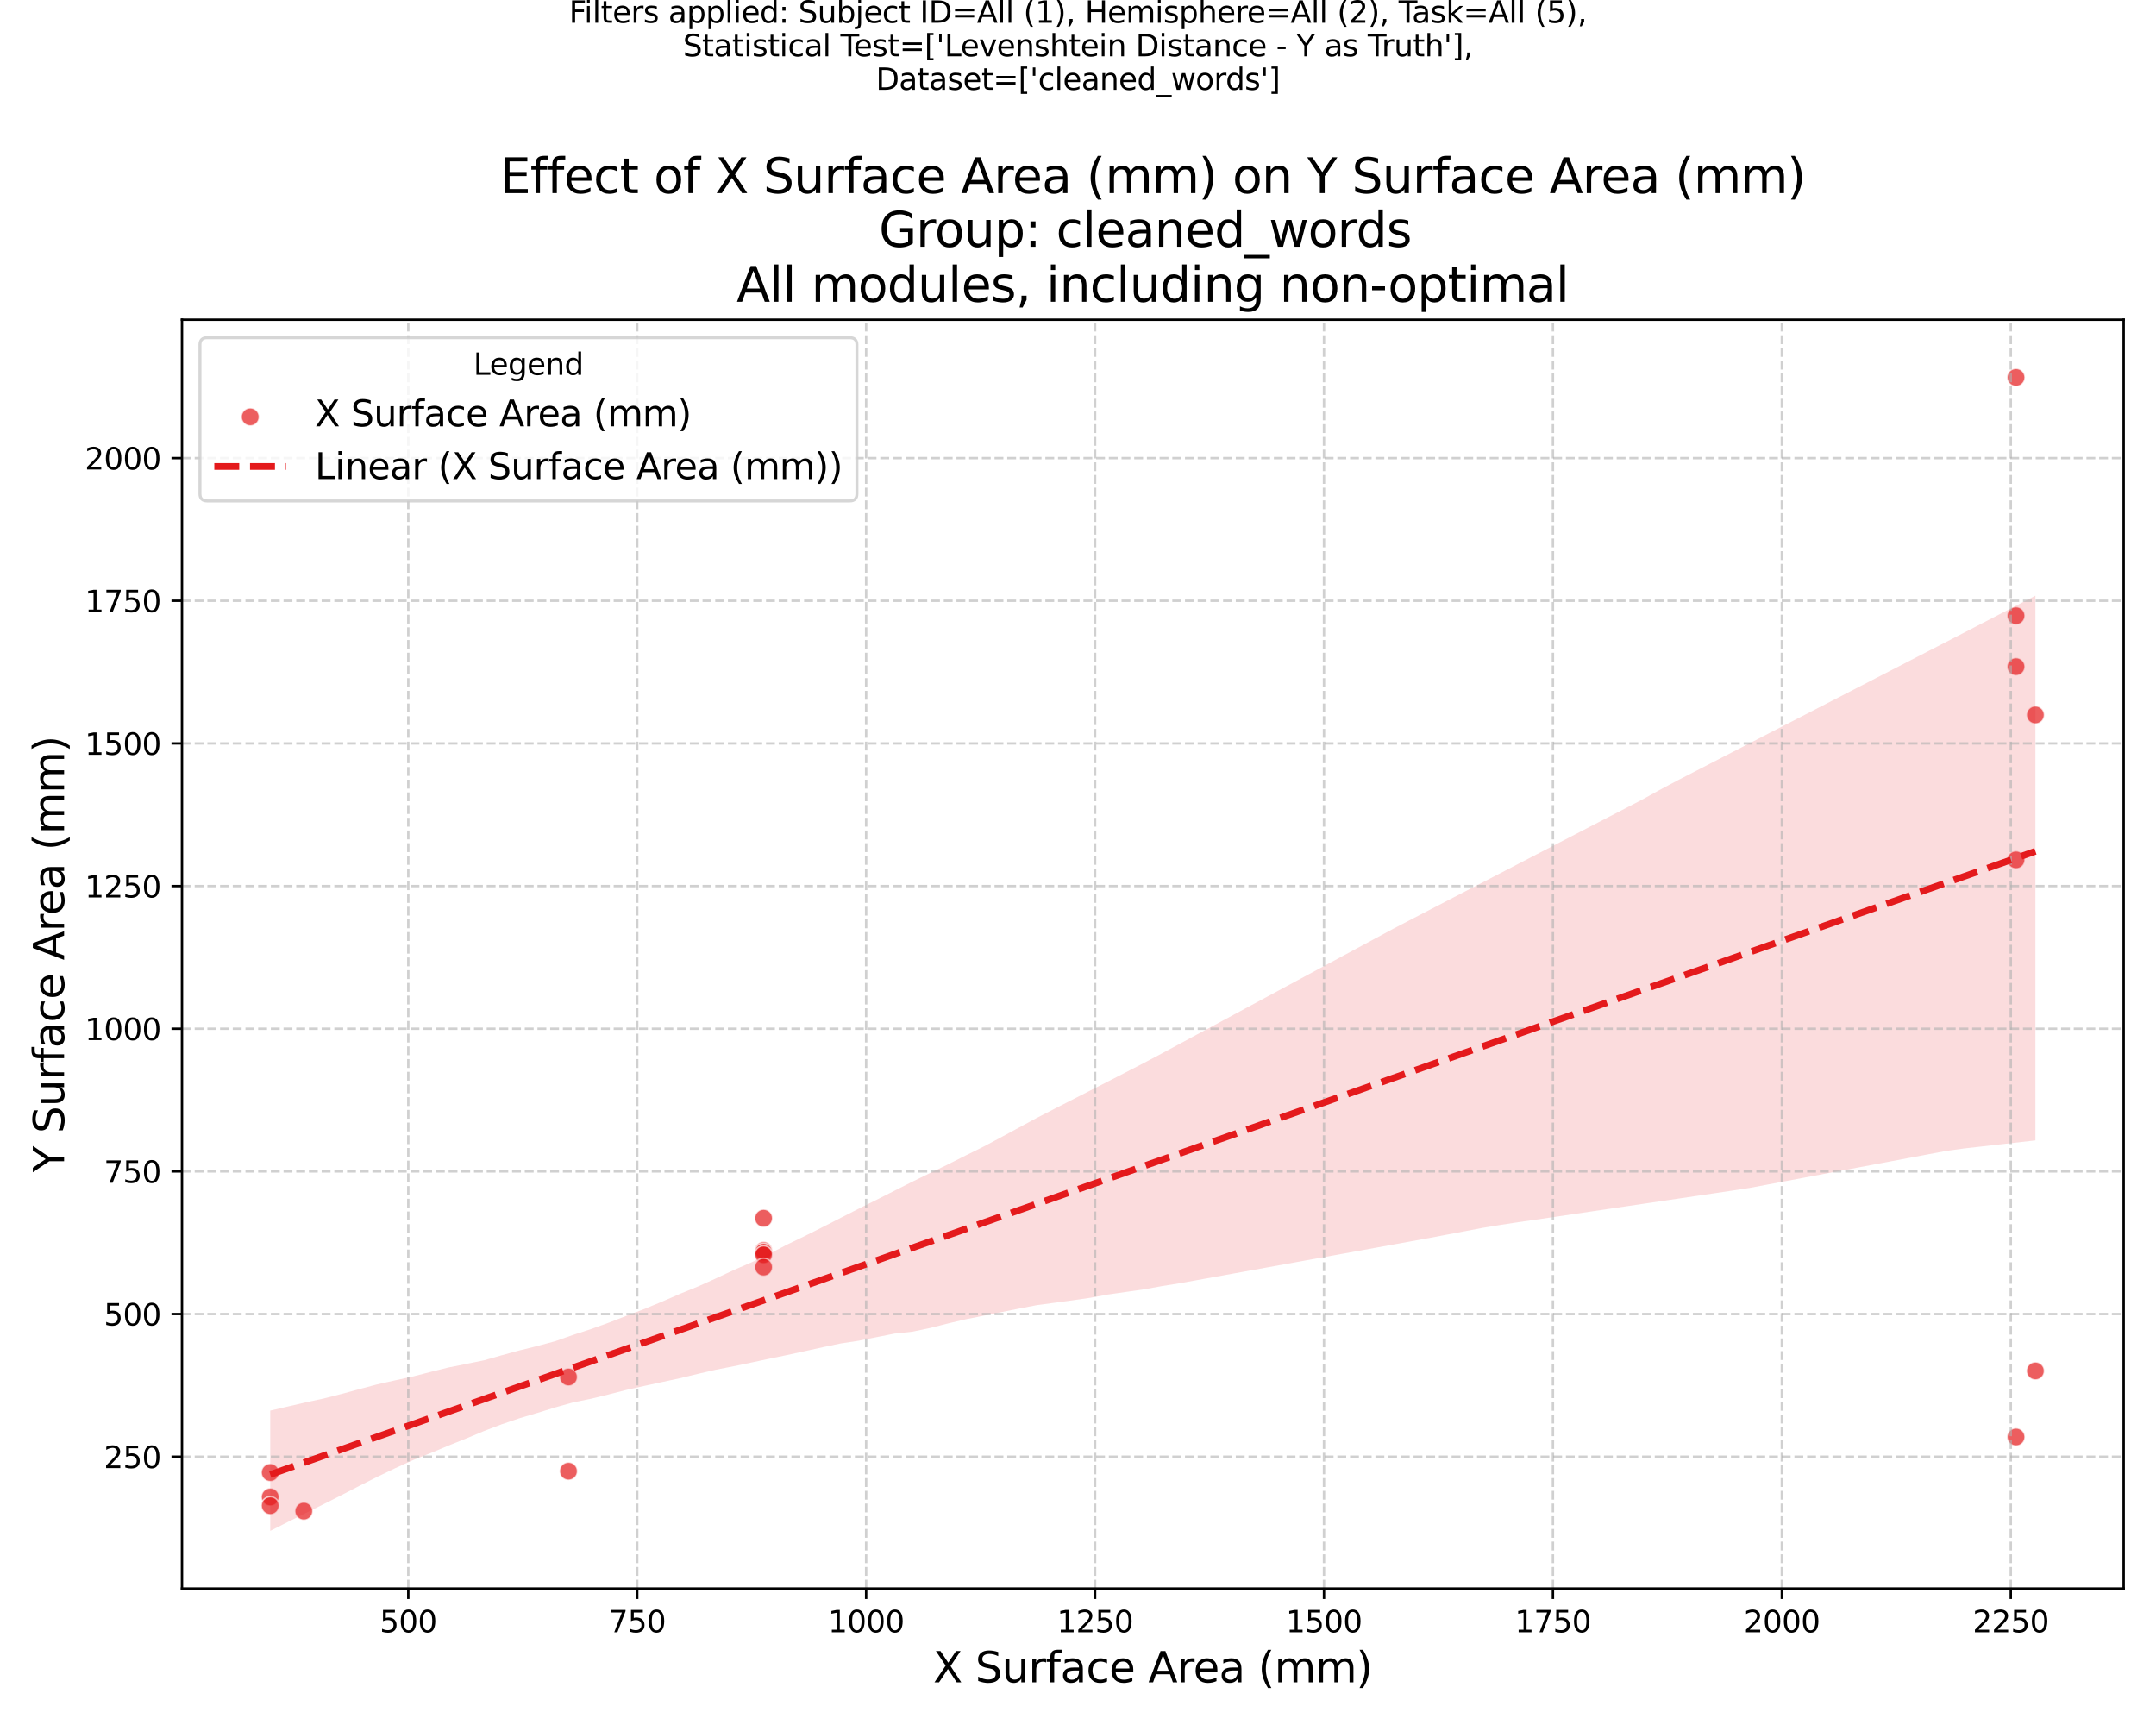 <?xml version="1.0" encoding="utf-8" standalone="no"?>
<!DOCTYPE svg PUBLIC "-//W3C//DTD SVG 1.1//EN"
  "http://www.w3.org/Graphics/SVG/1.1/DTD/svg11.dtd">
<svg xmlns:xlink="http://www.w3.org/1999/xlink" width="720pt" height="576pt" viewBox="0 0 720 576" xmlns="http://www.w3.org/2000/svg" version="1.1">
 <defs>
  <style type="text/css">*{stroke-linejoin: round; stroke-linecap: butt}</style>
 </defs>
 <g id="figure_1">
  <g id="patch_1">
   <path d="M 0 576 
L 720 576 
L 720 0 
L 0 0 
z
" style="fill: #ffffff"/>
  </g>
  <g id="axes_1">
   <g id="patch_2">
    <path d="M 60.77 530.44 
L 709.2 530.44 
L 709.2 106.757 
L 60.77 106.757 
z
" style="fill: #ffffff"/>
   </g>
   <g id="PathCollection_1">
    <defs>
     <path id="m9845972b51" d="M 0 3 
C 0.796 3 1.559 2.684 2.121 2.121 
C 2.684 1.559 3 0.796 3 0 
C 3 -0.796 2.684 -1.559 2.121 -2.121 
C 1.559 -2.684 0.796 -3 0 -3 
C -0.796 -3 -1.559 -2.684 -2.121 -2.121 
C -2.684 -1.559 -3 -0.796 -3 0 
C -3 0.796 -2.684 1.559 -2.121 2.121 
C -1.559 2.684 -0.796 3 0 3 
z
" style="stroke: #ffffff; stroke-opacity: 0.7; stroke-width: 0.48"/>
    </defs>
    <g clip-path="url(#p3e222fd8f3)">
     <use xlink:href="#m9845972b51" x="673.245" y="126.016" style="fill: #e41a1c; fill-opacity: 0.7; stroke: #ffffff; stroke-opacity: 0.7; stroke-width: 0.48"/>
     <use xlink:href="#m9845972b51" x="673.245" y="205.597" style="fill: #e41a1c; fill-opacity: 0.7; stroke: #ffffff; stroke-opacity: 0.7; stroke-width: 0.48"/>
     <use xlink:href="#m9845972b51" x="673.245" y="222.602" style="fill: #e41a1c; fill-opacity: 0.7; stroke: #ffffff; stroke-opacity: 0.7; stroke-width: 0.48"/>
     <use xlink:href="#m9845972b51" x="679.726" y="238.726" style="fill: #e41a1c; fill-opacity: 0.7; stroke: #ffffff; stroke-opacity: 0.7; stroke-width: 0.48"/>
     <use xlink:href="#m9845972b51" x="673.245" y="287.115" style="fill: #e41a1c; fill-opacity: 0.7; stroke: #ffffff; stroke-opacity: 0.7; stroke-width: 0.48"/>
     <use xlink:href="#m9845972b51" x="255.006" y="406.782" style="fill: #e41a1c; fill-opacity: 0.7; stroke: #ffffff; stroke-opacity: 0.7; stroke-width: 0.48"/>
     <use xlink:href="#m9845972b51" x="255.006" y="417.554" style="fill: #e41a1c; fill-opacity: 0.7; stroke: #ffffff; stroke-opacity: 0.7; stroke-width: 0.48"/>
     <use xlink:href="#m9845972b51" x="255.006" y="418.128" style="fill: #e41a1c; fill-opacity: 0.7; stroke: #ffffff; stroke-opacity: 0.7; stroke-width: 0.48"/>
     <use xlink:href="#m9845972b51" x="255.006" y="418.973" style="fill: #e41a1c; fill-opacity: 0.7; stroke: #ffffff; stroke-opacity: 0.7; stroke-width: 0.48"/>
     <use xlink:href="#m9845972b51" x="255.006" y="423.111" style="fill: #e41a1c; fill-opacity: 0.7; stroke: #ffffff; stroke-opacity: 0.7; stroke-width: 0.48"/>
     <use xlink:href="#m9845972b51" x="679.726" y="457.769" style="fill: #e41a1c; fill-opacity: 0.7; stroke: #ffffff; stroke-opacity: 0.7; stroke-width: 0.48"/>
     <use xlink:href="#m9845972b51" x="189.849" y="459.794" style="fill: #e41a1c; fill-opacity: 0.7; stroke: #ffffff; stroke-opacity: 0.7; stroke-width: 0.48"/>
     <use xlink:href="#m9845972b51" x="673.245" y="479.823" style="fill: #e41a1c; fill-opacity: 0.7; stroke: #ffffff; stroke-opacity: 0.7; stroke-width: 0.48"/>
     <use xlink:href="#m9845972b51" x="189.849" y="491.245" style="fill: #e41a1c; fill-opacity: 0.7; stroke: #ffffff; stroke-opacity: 0.7; stroke-width: 0.48"/>
     <use xlink:href="#m9845972b51" x="90.244" y="491.704" style="fill: #e41a1c; fill-opacity: 0.7; stroke: #ffffff; stroke-opacity: 0.7; stroke-width: 0.48"/>
     <use xlink:href="#m9845972b51" x="90.244" y="499.866" style="fill: #e41a1c; fill-opacity: 0.7; stroke: #ffffff; stroke-opacity: 0.7; stroke-width: 0.48"/>
     <use xlink:href="#m9845972b51" x="90.244" y="502.758" style="fill: #e41a1c; fill-opacity: 0.7; stroke: #ffffff; stroke-opacity: 0.7; stroke-width: 0.48"/>
     <use xlink:href="#m9845972b51" x="101.458" y="504.585" style="fill: #e41a1c; fill-opacity: 0.7; stroke: #ffffff; stroke-opacity: 0.7; stroke-width: 0.48"/>
    </g>
   </g>
   <g id="PolyCollection_1">
    <path d="M 90.244 471.017 
L 90.244 511.182 
L 96.198 508.163 
L 102.153 505.194 
L 108.107 502.239 
L 114.062 499.231 
L 120.016 496.14 
L 125.97 493.138 
L 131.925 490.28 
L 137.879 487.565 
L 143.833 485.189 
L 149.788 482.695 
L 155.742 480.311 
L 161.696 477.809 
L 167.651 475.543 
L 173.605 473.531 
L 179.56 471.762 
L 185.514 469.918 
L 191.468 468.247 
L 197.423 467.047 
L 203.377 465.593 
L 209.331 464.063 
L 215.286 462.741 
L 221.24 461.454 
L 227.194 460.176 
L 233.149 458.725 
L 239.103 457.359 
L 245.057 456.192 
L 251.012 454.948 
L 256.966 453.677 
L 262.921 452.442 
L 268.875 451.15 
L 274.829 449.835 
L 280.784 448.59 
L 286.738 447.686 
L 292.692 446.496 
L 298.647 445.313 
L 304.601 444.676 
L 310.555 443.442 
L 316.51 441.934 
L 322.464 440.527 
L 328.419 439.333 
L 334.373 438.14 
L 340.327 436.946 
L 346.282 435.794 
L 352.236 434.995 
L 358.19 434.197 
L 364.145 433.33 
L 370.099 432.239 
L 376.053 431.384 
L 382.008 430.525 
L 387.962 429.453 
L 393.917 428.498 
L 399.871 427.427 
L 405.825 426.35 
L 411.78 425.27 
L 417.734 424.19 
L 423.688 423.11 
L 429.643 422.029 
L 435.597 420.949 
L 441.551 419.869 
L 447.506 418.789 
L 453.46 417.709 
L 459.415 416.629 
L 465.369 415.549 
L 471.323 414.468 
L 477.278 413.383 
L 483.232 412.252 
L 489.186 411.122 
L 495.141 409.991 
L 501.095 409.006 
L 507.049 408.089 
L 513.004 407.242 
L 518.958 406.362 
L 524.913 405.482 
L 530.867 404.602 
L 536.821 403.722 
L 542.776 402.842 
L 548.73 401.962 
L 554.684 401.082 
L 560.639 400.203 
L 566.593 399.323 
L 572.547 398.441 
L 578.502 397.554 
L 584.456 396.632 
L 590.41 395.511 
L 596.365 394.39 
L 602.319 393.269 
L 608.274 392.148 
L 614.228 391.027 
L 620.182 389.906 
L 626.137 388.785 
L 632.091 387.664 
L 638.045 386.543 
L 644 385.422 
L 649.954 384.301 
L 655.908 383.483 
L 661.863 382.811 
L 667.817 382.138 
L 673.772 381.466 
L 679.726 380.794 
L 679.726 198.901 
L 679.726 198.901 
L 673.772 201.988 
L 667.817 205.076 
L 661.863 208.164 
L 655.908 211.252 
L 649.954 214.334 
L 644 217.404 
L 638.045 220.473 
L 632.091 223.542 
L 626.137 226.612 
L 620.182 229.681 
L 614.228 232.75 
L 608.274 235.82 
L 602.319 238.889 
L 596.365 241.958 
L 590.41 245.028 
L 584.456 248.097 
L 578.502 251.167 
L 572.547 254.236 
L 566.593 257.305 
L 560.639 260.375 
L 554.684 263.528 
L 548.73 266.837 
L 542.776 269.924 
L 536.821 273.011 
L 530.867 276.099 
L 524.913 279.187 
L 518.958 282.275 
L 513.004 285.363 
L 507.049 288.451 
L 501.095 291.538 
L 495.141 294.626 
L 489.186 297.714 
L 483.232 300.802 
L 477.278 303.89 
L 471.323 306.98 
L 465.369 310.08 
L 459.415 313.287 
L 453.46 316.495 
L 447.506 319.702 
L 441.551 322.91 
L 435.597 326.117 
L 429.643 329.325 
L 423.688 332.533 
L 417.734 335.74 
L 411.78 338.948 
L 405.825 342.156 
L 399.871 345.363 
L 393.917 348.571 
L 387.962 351.778 
L 382.008 354.938 
L 376.053 358.019 
L 370.099 361.081 
L 364.145 364.114 
L 358.19 367.156 
L 352.236 370.198 
L 346.282 373.261 
L 340.327 376.49 
L 334.373 379.718 
L 328.419 382.891 
L 322.464 385.838 
L 316.51 388.834 
L 310.555 391.721 
L 304.601 394.616 
L 298.647 397.63 
L 292.692 400.643 
L 286.738 403.607 
L 280.784 406.641 
L 274.829 409.686 
L 268.875 412.672 
L 262.921 415.541 
L 256.966 418.643 
L 251.012 421.492 
L 245.057 424.068 
L 239.103 426.863 
L 233.149 429.549 
L 227.194 431.977 
L 221.24 434.568 
L 215.286 437.035 
L 209.331 439.309 
L 203.377 441.628 
L 197.423 443.769 
L 191.468 445.71 
L 185.514 447.805 
L 179.56 449.417 
L 173.605 450.886 
L 167.651 452.506 
L 161.696 454.206 
L 155.742 455.418 
L 149.788 456.611 
L 143.833 458.09 
L 137.879 459.625 
L 131.925 460.919 
L 125.97 462.254 
L 120.016 463.834 
L 114.062 465.456 
L 108.107 466.971 
L 102.153 468.25 
L 96.198 469.632 
L 90.244 471.017 
z
" clip-path="url(#p3e222fd8f3)" style="fill: #e41a1c; fill-opacity: 0.15"/>
   </g>
   <g id="matplotlib.axis_1">
    <g id="xtick_1">
     <g id="line2d_1">
      <path d="M 136.346 530.44 
L 136.346 106.757 
" clip-path="url(#p3e222fd8f3)" style="fill: none; stroke-dasharray: 2.96,1.28; stroke-dashoffset: 0; stroke: #b0b0b0; stroke-opacity: 0.6; stroke-width: 0.8"/>
     </g>
     <g id="line2d_2">
      <defs>
       <path id="m39cc0827ef" d="M 0 0 
L 0 3.5 
" style="stroke: #000000; stroke-width: 0.8"/>
      </defs>
      <g>
       <use xlink:href="#m39cc0827ef" x="136.346" y="530.44" style="stroke: #000000; stroke-width: 0.8"/>
      </g>
     </g>
     <g id="text_1">
      <!-- 500 -->
      <g transform="translate(126.802 545.038) scale(0.1 -0.1)">
       <defs>
        <path id="DejaVuSans-35" d="M 691 4666 
L 3169 4666 
L 3169 4134 
L 1269 4134 
L 1269 2991 
Q 1406 3038 1543 3061 
Q 1681 3084 1819 3084 
Q 2600 3084 3056 2656 
Q 3513 2228 3513 1497 
Q 3513 744 3044 326 
Q 2575 -91 1722 -91 
Q 1428 -91 1123 -41 
Q 819 9 494 109 
L 494 744 
Q 775 591 1075 516 
Q 1375 441 1709 441 
Q 2250 441 2565 725 
Q 2881 1009 2881 1497 
Q 2881 1984 2565 2268 
Q 2250 2553 1709 2553 
Q 1456 2553 1204 2497 
Q 953 2441 691 2322 
L 691 4666 
z
" transform="scale(0.016)"/>
        <path id="DejaVuSans-30" d="M 2034 4250 
Q 1547 4250 1301 3770 
Q 1056 3291 1056 2328 
Q 1056 1369 1301 889 
Q 1547 409 2034 409 
Q 2525 409 2770 889 
Q 3016 1369 3016 2328 
Q 3016 3291 2770 3770 
Q 2525 4250 2034 4250 
z
M 2034 4750 
Q 2819 4750 3233 4129 
Q 3647 3509 3647 2328 
Q 3647 1150 3233 529 
Q 2819 -91 2034 -91 
Q 1250 -91 836 529 
Q 422 1150 422 2328 
Q 422 3509 836 4129 
Q 1250 4750 2034 4750 
z
" transform="scale(0.016)"/>
       </defs>
       <use xlink:href="#DejaVuSans-35"/>
       <use xlink:href="#DejaVuSans-30" x="63.623"/>
       <use xlink:href="#DejaVuSans-30" x="127.246"/>
      </g>
     </g>
    </g>
    <g id="xtick_2">
     <g id="line2d_3">
      <path d="M 212.797 530.44 
L 212.797 106.757 
" clip-path="url(#p3e222fd8f3)" style="fill: none; stroke-dasharray: 2.96,1.28; stroke-dashoffset: 0; stroke: #b0b0b0; stroke-opacity: 0.6; stroke-width: 0.8"/>
     </g>
     <g id="line2d_4">
      <g>
       <use xlink:href="#m39cc0827ef" x="212.797" y="530.44" style="stroke: #000000; stroke-width: 0.8"/>
      </g>
     </g>
     <g id="text_2">
      <!-- 750 -->
      <g transform="translate(203.253 545.038) scale(0.1 -0.1)">
       <defs>
        <path id="DejaVuSans-37" d="M 525 4666 
L 3525 4666 
L 3525 4397 
L 1831 0 
L 1172 0 
L 2766 4134 
L 525 4134 
L 525 4666 
z
" transform="scale(0.016)"/>
       </defs>
       <use xlink:href="#DejaVuSans-37"/>
       <use xlink:href="#DejaVuSans-35" x="63.623"/>
       <use xlink:href="#DejaVuSans-30" x="127.246"/>
      </g>
     </g>
    </g>
    <g id="xtick_3">
     <g id="line2d_5">
      <path d="M 289.248 530.44 
L 289.248 106.757 
" clip-path="url(#p3e222fd8f3)" style="fill: none; stroke-dasharray: 2.96,1.28; stroke-dashoffset: 0; stroke: #b0b0b0; stroke-opacity: 0.6; stroke-width: 0.8"/>
     </g>
     <g id="line2d_6">
      <g>
       <use xlink:href="#m39cc0827ef" x="289.248" y="530.44" style="stroke: #000000; stroke-width: 0.8"/>
      </g>
     </g>
     <g id="text_3">
      <!-- 1000 -->
      <g transform="translate(276.523 545.038) scale(0.1 -0.1)">
       <defs>
        <path id="DejaVuSans-31" d="M 794 531 
L 1825 531 
L 1825 4091 
L 703 3866 
L 703 4441 
L 1819 4666 
L 2450 4666 
L 2450 531 
L 3481 531 
L 3481 0 
L 794 0 
L 794 531 
z
" transform="scale(0.016)"/>
       </defs>
       <use xlink:href="#DejaVuSans-31"/>
       <use xlink:href="#DejaVuSans-30" x="63.623"/>
       <use xlink:href="#DejaVuSans-30" x="127.246"/>
       <use xlink:href="#DejaVuSans-30" x="190.869"/>
      </g>
     </g>
    </g>
    <g id="xtick_4">
     <g id="line2d_7">
      <path d="M 365.7 530.44 
L 365.7 106.757 
" clip-path="url(#p3e222fd8f3)" style="fill: none; stroke-dasharray: 2.96,1.28; stroke-dashoffset: 0; stroke: #b0b0b0; stroke-opacity: 0.6; stroke-width: 0.8"/>
     </g>
     <g id="line2d_8">
      <g>
       <use xlink:href="#m39cc0827ef" x="365.7" y="530.44" style="stroke: #000000; stroke-width: 0.8"/>
      </g>
     </g>
     <g id="text_4">
      <!-- 1250 -->
      <g transform="translate(352.975 545.038) scale(0.1 -0.1)">
       <defs>
        <path id="DejaVuSans-32" d="M 1228 531 
L 3431 531 
L 3431 0 
L 469 0 
L 469 531 
Q 828 903 1448 1529 
Q 2069 2156 2228 2338 
Q 2531 2678 2651 2914 
Q 2772 3150 2772 3378 
Q 2772 3750 2511 3984 
Q 2250 4219 1831 4219 
Q 1534 4219 1204 4116 
Q 875 4013 500 3803 
L 500 4441 
Q 881 4594 1212 4672 
Q 1544 4750 1819 4750 
Q 2544 4750 2975 4387 
Q 3406 4025 3406 3419 
Q 3406 3131 3298 2873 
Q 3191 2616 2906 2266 
Q 2828 2175 2409 1742 
Q 1991 1309 1228 531 
z
" transform="scale(0.016)"/>
       </defs>
       <use xlink:href="#DejaVuSans-31"/>
       <use xlink:href="#DejaVuSans-32" x="63.623"/>
       <use xlink:href="#DejaVuSans-35" x="127.246"/>
       <use xlink:href="#DejaVuSans-30" x="190.869"/>
      </g>
     </g>
    </g>
    <g id="xtick_5">
     <g id="line2d_9">
      <path d="M 442.151 530.44 
L 442.151 106.757 
" clip-path="url(#p3e222fd8f3)" style="fill: none; stroke-dasharray: 2.96,1.28; stroke-dashoffset: 0; stroke: #b0b0b0; stroke-opacity: 0.6; stroke-width: 0.8"/>
     </g>
     <g id="line2d_10">
      <g>
       <use xlink:href="#m39cc0827ef" x="442.151" y="530.44" style="stroke: #000000; stroke-width: 0.8"/>
      </g>
     </g>
     <g id="text_5">
      <!-- 1500 -->
      <g transform="translate(429.426 545.038) scale(0.1 -0.1)">
       <use xlink:href="#DejaVuSans-31"/>
       <use xlink:href="#DejaVuSans-35" x="63.623"/>
       <use xlink:href="#DejaVuSans-30" x="127.246"/>
       <use xlink:href="#DejaVuSans-30" x="190.869"/>
      </g>
     </g>
    </g>
    <g id="xtick_6">
     <g id="line2d_11">
      <path d="M 518.602 530.44 
L 518.602 106.757 
" clip-path="url(#p3e222fd8f3)" style="fill: none; stroke-dasharray: 2.96,1.28; stroke-dashoffset: 0; stroke: #b0b0b0; stroke-opacity: 0.6; stroke-width: 0.8"/>
     </g>
     <g id="line2d_12">
      <g>
       <use xlink:href="#m39cc0827ef" x="518.602" y="530.44" style="stroke: #000000; stroke-width: 0.8"/>
      </g>
     </g>
     <g id="text_6">
      <!-- 1750 -->
      <g transform="translate(505.877 545.038) scale(0.1 -0.1)">
       <use xlink:href="#DejaVuSans-31"/>
       <use xlink:href="#DejaVuSans-37" x="63.623"/>
       <use xlink:href="#DejaVuSans-35" x="127.246"/>
       <use xlink:href="#DejaVuSans-30" x="190.869"/>
      </g>
     </g>
    </g>
    <g id="xtick_7">
     <g id="line2d_13">
      <path d="M 595.053 530.44 
L 595.053 106.757 
" clip-path="url(#p3e222fd8f3)" style="fill: none; stroke-dasharray: 2.96,1.28; stroke-dashoffset: 0; stroke: #b0b0b0; stroke-opacity: 0.6; stroke-width: 0.8"/>
     </g>
     <g id="line2d_14">
      <g>
       <use xlink:href="#m39cc0827ef" x="595.053" y="530.44" style="stroke: #000000; stroke-width: 0.8"/>
      </g>
     </g>
     <g id="text_7">
      <!-- 2000 -->
      <g transform="translate(582.328 545.038) scale(0.1 -0.1)">
       <use xlink:href="#DejaVuSans-32"/>
       <use xlink:href="#DejaVuSans-30" x="63.623"/>
       <use xlink:href="#DejaVuSans-30" x="127.246"/>
       <use xlink:href="#DejaVuSans-30" x="190.869"/>
      </g>
     </g>
    </g>
    <g id="xtick_8">
     <g id="line2d_15">
      <path d="M 671.505 530.44 
L 671.505 106.757 
" clip-path="url(#p3e222fd8f3)" style="fill: none; stroke-dasharray: 2.96,1.28; stroke-dashoffset: 0; stroke: #b0b0b0; stroke-opacity: 0.6; stroke-width: 0.8"/>
     </g>
     <g id="line2d_16">
      <g>
       <use xlink:href="#m39cc0827ef" x="671.505" y="530.44" style="stroke: #000000; stroke-width: 0.8"/>
      </g>
     </g>
     <g id="text_8">
      <!-- 2250 -->
      <g transform="translate(658.78 545.038) scale(0.1 -0.1)">
       <use xlink:href="#DejaVuSans-32"/>
       <use xlink:href="#DejaVuSans-32" x="63.623"/>
       <use xlink:href="#DejaVuSans-35" x="127.246"/>
       <use xlink:href="#DejaVuSans-30" x="190.869"/>
      </g>
     </g>
    </g>
    <g id="text_9">
     <!-- X Surface Area (mm) -->
     <g transform="translate(311.644 561.756) scale(0.14 -0.14)">
      <defs>
       <path id="DejaVuSans-58" d="M 403 4666 
L 1081 4666 
L 2241 2931 
L 3406 4666 
L 4084 4666 
L 2584 2425 
L 4184 0 
L 3506 0 
L 2194 1984 
L 872 0 
L 191 0 
L 1856 2491 
L 403 4666 
z
" transform="scale(0.016)"/>
       <path id="DejaVuSans-20" transform="scale(0.016)"/>
       <path id="DejaVuSans-53" d="M 3425 4513 
L 3425 3897 
Q 3066 4069 2747 4153 
Q 2428 4238 2131 4238 
Q 1616 4238 1336 4038 
Q 1056 3838 1056 3469 
Q 1056 3159 1242 3001 
Q 1428 2844 1947 2747 
L 2328 2669 
Q 3034 2534 3370 2195 
Q 3706 1856 3706 1288 
Q 3706 609 3251 259 
Q 2797 -91 1919 -91 
Q 1588 -91 1214 -16 
Q 841 59 441 206 
L 441 856 
Q 825 641 1194 531 
Q 1563 422 1919 422 
Q 2459 422 2753 634 
Q 3047 847 3047 1241 
Q 3047 1584 2836 1778 
Q 2625 1972 2144 2069 
L 1759 2144 
Q 1053 2284 737 2584 
Q 422 2884 422 3419 
Q 422 4038 858 4394 
Q 1294 4750 2059 4750 
Q 2388 4750 2728 4690 
Q 3069 4631 3425 4513 
z
" transform="scale(0.016)"/>
       <path id="DejaVuSans-75" d="M 544 1381 
L 544 3500 
L 1119 3500 
L 1119 1403 
Q 1119 906 1312 657 
Q 1506 409 1894 409 
Q 2359 409 2629 706 
Q 2900 1003 2900 1516 
L 2900 3500 
L 3475 3500 
L 3475 0 
L 2900 0 
L 2900 538 
Q 2691 219 2414 64 
Q 2138 -91 1772 -91 
Q 1169 -91 856 284 
Q 544 659 544 1381 
z
M 1991 3584 
L 1991 3584 
z
" transform="scale(0.016)"/>
       <path id="DejaVuSans-72" d="M 2631 2963 
Q 2534 3019 2420 3045 
Q 2306 3072 2169 3072 
Q 1681 3072 1420 2755 
Q 1159 2438 1159 1844 
L 1159 0 
L 581 0 
L 581 3500 
L 1159 3500 
L 1159 2956 
Q 1341 3275 1631 3429 
Q 1922 3584 2338 3584 
Q 2397 3584 2469 3576 
Q 2541 3569 2628 3553 
L 2631 2963 
z
" transform="scale(0.016)"/>
       <path id="DejaVuSans-66" d="M 2375 4863 
L 2375 4384 
L 1825 4384 
Q 1516 4384 1395 4259 
Q 1275 4134 1275 3809 
L 1275 3500 
L 2222 3500 
L 2222 3053 
L 1275 3053 
L 1275 0 
L 697 0 
L 697 3053 
L 147 3053 
L 147 3500 
L 697 3500 
L 697 3744 
Q 697 4328 969 4595 
Q 1241 4863 1831 4863 
L 2375 4863 
z
" transform="scale(0.016)"/>
       <path id="DejaVuSans-61" d="M 2194 1759 
Q 1497 1759 1228 1600 
Q 959 1441 959 1056 
Q 959 750 1161 570 
Q 1363 391 1709 391 
Q 2188 391 2477 730 
Q 2766 1069 2766 1631 
L 2766 1759 
L 2194 1759 
z
M 3341 1997 
L 3341 0 
L 2766 0 
L 2766 531 
Q 2569 213 2275 61 
Q 1981 -91 1556 -91 
Q 1019 -91 701 211 
Q 384 513 384 1019 
Q 384 1609 779 1909 
Q 1175 2209 1959 2209 
L 2766 2209 
L 2766 2266 
Q 2766 2663 2505 2880 
Q 2244 3097 1772 3097 
Q 1472 3097 1187 3025 
Q 903 2953 641 2809 
L 641 3341 
Q 956 3463 1253 3523 
Q 1550 3584 1831 3584 
Q 2591 3584 2966 3190 
Q 3341 2797 3341 1997 
z
" transform="scale(0.016)"/>
       <path id="DejaVuSans-63" d="M 3122 3366 
L 3122 2828 
Q 2878 2963 2633 3030 
Q 2388 3097 2138 3097 
Q 1578 3097 1268 2742 
Q 959 2388 959 1747 
Q 959 1106 1268 751 
Q 1578 397 2138 397 
Q 2388 397 2633 464 
Q 2878 531 3122 666 
L 3122 134 
Q 2881 22 2623 -34 
Q 2366 -91 2075 -91 
Q 1284 -91 818 406 
Q 353 903 353 1747 
Q 353 2603 823 3093 
Q 1294 3584 2113 3584 
Q 2378 3584 2631 3529 
Q 2884 3475 3122 3366 
z
" transform="scale(0.016)"/>
       <path id="DejaVuSans-65" d="M 3597 1894 
L 3597 1613 
L 953 1613 
Q 991 1019 1311 708 
Q 1631 397 2203 397 
Q 2534 397 2845 478 
Q 3156 559 3463 722 
L 3463 178 
Q 3153 47 2828 -22 
Q 2503 -91 2169 -91 
Q 1331 -91 842 396 
Q 353 884 353 1716 
Q 353 2575 817 3079 
Q 1281 3584 2069 3584 
Q 2775 3584 3186 3129 
Q 3597 2675 3597 1894 
z
M 3022 2063 
Q 3016 2534 2758 2815 
Q 2500 3097 2075 3097 
Q 1594 3097 1305 2825 
Q 1016 2553 972 2059 
L 3022 2063 
z
" transform="scale(0.016)"/>
       <path id="DejaVuSans-41" d="M 2188 4044 
L 1331 1722 
L 3047 1722 
L 2188 4044 
z
M 1831 4666 
L 2547 4666 
L 4325 0 
L 3669 0 
L 3244 1197 
L 1141 1197 
L 716 0 
L 50 0 
L 1831 4666 
z
" transform="scale(0.016)"/>
       <path id="DejaVuSans-28" d="M 1984 4856 
Q 1566 4138 1362 3434 
Q 1159 2731 1159 2009 
Q 1159 1288 1364 580 
Q 1569 -128 1984 -844 
L 1484 -844 
Q 1016 -109 783 600 
Q 550 1309 550 2009 
Q 550 2706 781 3412 
Q 1013 4119 1484 4856 
L 1984 4856 
z
" transform="scale(0.016)"/>
       <path id="DejaVuSans-6d" d="M 3328 2828 
Q 3544 3216 3844 3400 
Q 4144 3584 4550 3584 
Q 5097 3584 5394 3201 
Q 5691 2819 5691 2113 
L 5691 0 
L 5113 0 
L 5113 2094 
Q 5113 2597 4934 2840 
Q 4756 3084 4391 3084 
Q 3944 3084 3684 2787 
Q 3425 2491 3425 1978 
L 3425 0 
L 2847 0 
L 2847 2094 
Q 2847 2600 2669 2842 
Q 2491 3084 2119 3084 
Q 1678 3084 1418 2786 
Q 1159 2488 1159 1978 
L 1159 0 
L 581 0 
L 581 3500 
L 1159 3500 
L 1159 2956 
Q 1356 3278 1631 3431 
Q 1906 3584 2284 3584 
Q 2666 3584 2933 3390 
Q 3200 3197 3328 2828 
z
" transform="scale(0.016)"/>
       <path id="DejaVuSans-29" d="M 513 4856 
L 1013 4856 
Q 1481 4119 1714 3412 
Q 1947 2706 1947 2009 
Q 1947 1309 1714 600 
Q 1481 -109 1013 -844 
L 513 -844 
Q 928 -128 1133 580 
Q 1338 1288 1338 2009 
Q 1338 2731 1133 3434 
Q 928 4138 513 4856 
z
" transform="scale(0.016)"/>
      </defs>
      <use xlink:href="#DejaVuSans-58"/>
      <use xlink:href="#DejaVuSans-20" x="68.506"/>
      <use xlink:href="#DejaVuSans-53" x="100.293"/>
      <use xlink:href="#DejaVuSans-75" x="163.77"/>
      <use xlink:href="#DejaVuSans-72" x="227.148"/>
      <use xlink:href="#DejaVuSans-66" x="268.262"/>
      <use xlink:href="#DejaVuSans-61" x="303.467"/>
      <use xlink:href="#DejaVuSans-63" x="364.746"/>
      <use xlink:href="#DejaVuSans-65" x="419.727"/>
      <use xlink:href="#DejaVuSans-20" x="481.25"/>
      <use xlink:href="#DejaVuSans-41" x="513.037"/>
      <use xlink:href="#DejaVuSans-72" x="581.445"/>
      <use xlink:href="#DejaVuSans-65" x="620.309"/>
      <use xlink:href="#DejaVuSans-61" x="681.832"/>
      <use xlink:href="#DejaVuSans-20" x="743.111"/>
      <use xlink:href="#DejaVuSans-28" x="774.898"/>
      <use xlink:href="#DejaVuSans-6d" x="813.912"/>
      <use xlink:href="#DejaVuSans-6d" x="911.324"/>
      <use xlink:href="#DejaVuSans-29" x="1008.736"/>
     </g>
    </g>
   </g>
   <g id="matplotlib.axis_2">
    <g id="ytick_1">
     <g id="line2d_17">
      <path d="M 60.77 486.409 
L 709.2 486.409 
" clip-path="url(#p3e222fd8f3)" style="fill: none; stroke-dasharray: 2.96,1.28; stroke-dashoffset: 0; stroke: #b0b0b0; stroke-opacity: 0.6; stroke-width: 0.8"/>
     </g>
     <g id="line2d_18">
      <defs>
       <path id="m70271f33c9" d="M 0 0 
L -3.5 0 
" style="stroke: #000000; stroke-width: 0.8"/>
      </defs>
      <g>
       <use xlink:href="#m70271f33c9" x="60.77" y="486.409" style="stroke: #000000; stroke-width: 0.8"/>
      </g>
     </g>
     <g id="text_10">
      <!-- 250 -->
      <g transform="translate(34.682 490.208) scale(0.1 -0.1)">
       <use xlink:href="#DejaVuSans-32"/>
       <use xlink:href="#DejaVuSans-35" x="63.623"/>
       <use xlink:href="#DejaVuSans-30" x="127.246"/>
      </g>
     </g>
    </g>
    <g id="ytick_2">
     <g id="line2d_19">
      <path d="M 60.77 438.774 
L 709.2 438.774 
" clip-path="url(#p3e222fd8f3)" style="fill: none; stroke-dasharray: 2.96,1.28; stroke-dashoffset: 0; stroke: #b0b0b0; stroke-opacity: 0.6; stroke-width: 0.8"/>
     </g>
     <g id="line2d_20">
      <g>
       <use xlink:href="#m70271f33c9" x="60.77" y="438.774" style="stroke: #000000; stroke-width: 0.8"/>
      </g>
     </g>
     <g id="text_11">
      <!-- 500 -->
      <g transform="translate(34.682 442.573) scale(0.1 -0.1)">
       <use xlink:href="#DejaVuSans-35"/>
       <use xlink:href="#DejaVuSans-30" x="63.623"/>
       <use xlink:href="#DejaVuSans-30" x="127.246"/>
      </g>
     </g>
    </g>
    <g id="ytick_3">
     <g id="line2d_21">
      <path d="M 60.77 391.14 
L 709.2 391.14 
" clip-path="url(#p3e222fd8f3)" style="fill: none; stroke-dasharray: 2.96,1.28; stroke-dashoffset: 0; stroke: #b0b0b0; stroke-opacity: 0.6; stroke-width: 0.8"/>
     </g>
     <g id="line2d_22">
      <g>
       <use xlink:href="#m70271f33c9" x="60.77" y="391.14" style="stroke: #000000; stroke-width: 0.8"/>
      </g>
     </g>
     <g id="text_12">
      <!-- 750 -->
      <g transform="translate(34.682 394.939) scale(0.1 -0.1)">
       <use xlink:href="#DejaVuSans-37"/>
       <use xlink:href="#DejaVuSans-35" x="63.623"/>
       <use xlink:href="#DejaVuSans-30" x="127.246"/>
      </g>
     </g>
    </g>
    <g id="ytick_4">
     <g id="line2d_23">
      <path d="M 60.77 343.506 
L 709.2 343.506 
" clip-path="url(#p3e222fd8f3)" style="fill: none; stroke-dasharray: 2.96,1.28; stroke-dashoffset: 0; stroke: #b0b0b0; stroke-opacity: 0.6; stroke-width: 0.8"/>
     </g>
     <g id="line2d_24">
      <g>
       <use xlink:href="#m70271f33c9" x="60.77" y="343.506" style="stroke: #000000; stroke-width: 0.8"/>
      </g>
     </g>
     <g id="text_13">
      <!-- 1000 -->
      <g transform="translate(28.32 347.305) scale(0.1 -0.1)">
       <use xlink:href="#DejaVuSans-31"/>
       <use xlink:href="#DejaVuSans-30" x="63.623"/>
       <use xlink:href="#DejaVuSans-30" x="127.246"/>
       <use xlink:href="#DejaVuSans-30" x="190.869"/>
      </g>
     </g>
    </g>
    <g id="ytick_5">
     <g id="line2d_25">
      <path d="M 60.77 295.871 
L 709.2 295.871 
" clip-path="url(#p3e222fd8f3)" style="fill: none; stroke-dasharray: 2.96,1.28; stroke-dashoffset: 0; stroke: #b0b0b0; stroke-opacity: 0.6; stroke-width: 0.8"/>
     </g>
     <g id="line2d_26">
      <g>
       <use xlink:href="#m70271f33c9" x="60.77" y="295.871" style="stroke: #000000; stroke-width: 0.8"/>
      </g>
     </g>
     <g id="text_14">
      <!-- 1250 -->
      <g transform="translate(28.32 299.67) scale(0.1 -0.1)">
       <use xlink:href="#DejaVuSans-31"/>
       <use xlink:href="#DejaVuSans-32" x="63.623"/>
       <use xlink:href="#DejaVuSans-35" x="127.246"/>
       <use xlink:href="#DejaVuSans-30" x="190.869"/>
      </g>
     </g>
    </g>
    <g id="ytick_6">
     <g id="line2d_27">
      <path d="M 60.77 248.237 
L 709.2 248.237 
" clip-path="url(#p3e222fd8f3)" style="fill: none; stroke-dasharray: 2.96,1.28; stroke-dashoffset: 0; stroke: #b0b0b0; stroke-opacity: 0.6; stroke-width: 0.8"/>
     </g>
     <g id="line2d_28">
      <g>
       <use xlink:href="#m70271f33c9" x="60.77" y="248.237" style="stroke: #000000; stroke-width: 0.8"/>
      </g>
     </g>
     <g id="text_15">
      <!-- 1500 -->
      <g transform="translate(28.32 252.036) scale(0.1 -0.1)">
       <use xlink:href="#DejaVuSans-31"/>
       <use xlink:href="#DejaVuSans-35" x="63.623"/>
       <use xlink:href="#DejaVuSans-30" x="127.246"/>
       <use xlink:href="#DejaVuSans-30" x="190.869"/>
      </g>
     </g>
    </g>
    <g id="ytick_7">
     <g id="line2d_29">
      <path d="M 60.77 200.602 
L 709.2 200.602 
" clip-path="url(#p3e222fd8f3)" style="fill: none; stroke-dasharray: 2.96,1.28; stroke-dashoffset: 0; stroke: #b0b0b0; stroke-opacity: 0.6; stroke-width: 0.8"/>
     </g>
     <g id="line2d_30">
      <g>
       <use xlink:href="#m70271f33c9" x="60.77" y="200.602" style="stroke: #000000; stroke-width: 0.8"/>
      </g>
     </g>
     <g id="text_16">
      <!-- 1750 -->
      <g transform="translate(28.32 204.402) scale(0.1 -0.1)">
       <use xlink:href="#DejaVuSans-31"/>
       <use xlink:href="#DejaVuSans-37" x="63.623"/>
       <use xlink:href="#DejaVuSans-35" x="127.246"/>
       <use xlink:href="#DejaVuSans-30" x="190.869"/>
      </g>
     </g>
    </g>
    <g id="ytick_8">
     <g id="line2d_31">
      <path d="M 60.77 152.968 
L 709.2 152.968 
" clip-path="url(#p3e222fd8f3)" style="fill: none; stroke-dasharray: 2.96,1.28; stroke-dashoffset: 0; stroke: #b0b0b0; stroke-opacity: 0.6; stroke-width: 0.8"/>
     </g>
     <g id="line2d_32">
      <g>
       <use xlink:href="#m70271f33c9" x="60.77" y="152.968" style="stroke: #000000; stroke-width: 0.8"/>
      </g>
     </g>
     <g id="text_17">
      <!-- 2000 -->
      <g transform="translate(28.32 156.767) scale(0.1 -0.1)">
       <use xlink:href="#DejaVuSans-32"/>
       <use xlink:href="#DejaVuSans-30" x="63.623"/>
       <use xlink:href="#DejaVuSans-30" x="127.246"/>
       <use xlink:href="#DejaVuSans-30" x="190.869"/>
      </g>
     </g>
    </g>
    <g id="text_18">
     <!-- Y Surface Area (mm) -->
     <g transform="translate(21.408 391.421) rotate(-90) scale(0.14 -0.14)">
      <defs>
       <path id="DejaVuSans-59" d="M -13 4666 
L 666 4666 
L 1959 2747 
L 3244 4666 
L 3922 4666 
L 2272 2222 
L 2272 0 
L 1638 0 
L 1638 2222 
L -13 4666 
z
" transform="scale(0.016)"/>
      </defs>
      <use xlink:href="#DejaVuSans-59"/>
      <use xlink:href="#DejaVuSans-20" x="61.084"/>
      <use xlink:href="#DejaVuSans-53" x="92.871"/>
      <use xlink:href="#DejaVuSans-75" x="156.348"/>
      <use xlink:href="#DejaVuSans-72" x="219.727"/>
      <use xlink:href="#DejaVuSans-66" x="260.84"/>
      <use xlink:href="#DejaVuSans-61" x="296.045"/>
      <use xlink:href="#DejaVuSans-63" x="357.324"/>
      <use xlink:href="#DejaVuSans-65" x="412.305"/>
      <use xlink:href="#DejaVuSans-20" x="473.828"/>
      <use xlink:href="#DejaVuSans-41" x="505.615"/>
      <use xlink:href="#DejaVuSans-72" x="574.023"/>
      <use xlink:href="#DejaVuSans-65" x="612.887"/>
      <use xlink:href="#DejaVuSans-61" x="674.41"/>
      <use xlink:href="#DejaVuSans-20" x="735.689"/>
      <use xlink:href="#DejaVuSans-28" x="767.477"/>
      <use xlink:href="#DejaVuSans-6d" x="806.49"/>
      <use xlink:href="#DejaVuSans-6d" x="903.902"/>
      <use xlink:href="#DejaVuSans-29" x="1001.314"/>
     </g>
    </g>
   </g>
   <g id="line2d_33">
    <path d="M 90.244 492.371 
L 96.198 490.269 
L 102.153 488.167 
L 108.107 486.064 
L 114.062 483.962 
L 120.016 481.86 
L 125.97 479.758 
L 131.925 477.656 
L 137.879 475.553 
L 143.833 473.451 
L 149.788 471.349 
L 155.742 469.247 
L 161.696 467.144 
L 167.651 465.042 
L 173.605 462.94 
L 179.56 460.838 
L 185.514 458.736 
L 191.468 456.633 
L 197.423 454.531 
L 203.377 452.429 
L 209.331 450.327 
L 215.286 448.225 
L 221.24 446.122 
L 227.194 444.02 
L 233.149 441.918 
L 239.103 439.816 
L 245.057 437.714 
L 251.012 435.611 
L 256.966 433.509 
L 262.921 431.407 
L 268.875 429.305 
L 274.829 427.202 
L 280.784 425.1 
L 286.738 422.998 
L 292.692 420.896 
L 298.647 418.794 
L 304.601 416.691 
L 310.555 414.589 
L 316.51 412.487 
L 322.464 410.385 
L 328.419 408.283 
L 334.373 406.18 
L 340.327 404.078 
L 346.282 401.976 
L 352.236 399.874 
L 358.19 397.772 
L 364.145 395.669 
L 370.099 393.567 
L 376.053 391.465 
L 382.008 389.363 
L 387.962 387.26 
L 393.917 385.158 
L 399.871 383.056 
L 405.825 380.954 
L 411.78 378.852 
L 417.734 376.749 
L 423.688 374.647 
L 429.643 372.545 
L 435.597 370.443 
L 441.551 368.341 
L 447.506 366.238 
L 453.46 364.136 
L 459.415 362.034 
L 465.369 359.932 
L 471.323 357.83 
L 477.278 355.727 
L 483.232 353.625 
L 489.186 351.523 
L 495.141 349.421 
L 501.095 347.318 
L 507.049 345.216 
L 513.004 343.114 
L 518.958 341.012 
L 524.913 338.91 
L 530.867 336.807 
L 536.821 334.705 
L 542.776 332.603 
L 548.73 330.501 
L 554.684 328.399 
L 560.639 326.296 
L 566.593 324.194 
L 572.547 322.092 
L 578.502 319.99 
L 584.456 317.888 
L 590.41 315.785 
L 596.365 313.683 
L 602.319 311.581 
L 608.274 309.479 
L 614.228 307.376 
L 620.182 305.274 
L 626.137 303.172 
L 632.091 301.07 
L 638.045 298.968 
L 644 296.865 
L 649.954 294.763 
L 655.908 292.661 
L 661.863 290.559 
L 667.817 288.457 
L 673.772 286.354 
L 679.726 284.252 
" clip-path="url(#p3e222fd8f3)" style="fill: none; stroke-dasharray: 8.325,3.6; stroke-dashoffset: 0; stroke: #e41a1c; stroke-width: 2.25"/>
   </g>
   <g id="patch_3">
    <path d="M 60.77 530.44 
L 60.77 106.757 
" style="fill: none; stroke: #000000; stroke-width: 0.8; stroke-linejoin: miter; stroke-linecap: square"/>
   </g>
   <g id="patch_4">
    <path d="M 709.2 530.44 
L 709.2 106.757 
" style="fill: none; stroke: #000000; stroke-width: 0.8; stroke-linejoin: miter; stroke-linecap: square"/>
   </g>
   <g id="patch_5">
    <path d="M 60.77 530.44 
L 709.2 530.44 
" style="fill: none; stroke: #000000; stroke-width: 0.8; stroke-linejoin: miter; stroke-linecap: square"/>
   </g>
   <g id="patch_6">
    <path d="M 60.77 106.757 
L 709.2 106.757 
" style="fill: none; stroke: #000000; stroke-width: 0.8; stroke-linejoin: miter; stroke-linecap: square"/>
   </g>
   <g id="text_19">
    <!-- Effect of X Surface Area (mm) on Y Surface Area (mm) -->
    <g transform="translate(166.95 64.479) scale(0.16 -0.16)">
     <defs>
      <path id="DejaVuSans-45" d="M 628 4666 
L 3578 4666 
L 3578 4134 
L 1259 4134 
L 1259 2753 
L 3481 2753 
L 3481 2222 
L 1259 2222 
L 1259 531 
L 3634 531 
L 3634 0 
L 628 0 
L 628 4666 
z
" transform="scale(0.016)"/>
      <path id="DejaVuSans-74" d="M 1172 4494 
L 1172 3500 
L 2356 3500 
L 2356 3053 
L 1172 3053 
L 1172 1153 
Q 1172 725 1289 603 
Q 1406 481 1766 481 
L 2356 481 
L 2356 0 
L 1766 0 
Q 1100 0 847 248 
Q 594 497 594 1153 
L 594 3053 
L 172 3053 
L 172 3500 
L 594 3500 
L 594 4494 
L 1172 4494 
z
" transform="scale(0.016)"/>
      <path id="DejaVuSans-6f" d="M 1959 3097 
Q 1497 3097 1228 2736 
Q 959 2375 959 1747 
Q 959 1119 1226 758 
Q 1494 397 1959 397 
Q 2419 397 2687 759 
Q 2956 1122 2956 1747 
Q 2956 2369 2687 2733 
Q 2419 3097 1959 3097 
z
M 1959 3584 
Q 2709 3584 3137 3096 
Q 3566 2609 3566 1747 
Q 3566 888 3137 398 
Q 2709 -91 1959 -91 
Q 1206 -91 779 398 
Q 353 888 353 1747 
Q 353 2609 779 3096 
Q 1206 3584 1959 3584 
z
" transform="scale(0.016)"/>
      <path id="DejaVuSans-6e" d="M 3513 2113 
L 3513 0 
L 2938 0 
L 2938 2094 
Q 2938 2591 2744 2837 
Q 2550 3084 2163 3084 
Q 1697 3084 1428 2787 
Q 1159 2491 1159 1978 
L 1159 0 
L 581 0 
L 581 3500 
L 1159 3500 
L 1159 2956 
Q 1366 3272 1645 3428 
Q 1925 3584 2291 3584 
Q 2894 3584 3203 3211 
Q 3513 2838 3513 2113 
z
" transform="scale(0.016)"/>
     </defs>
     <use xlink:href="#DejaVuSans-45"/>
     <use xlink:href="#DejaVuSans-66" x="63.184"/>
     <use xlink:href="#DejaVuSans-66" x="98.389"/>
     <use xlink:href="#DejaVuSans-65" x="133.594"/>
     <use xlink:href="#DejaVuSans-63" x="195.117"/>
     <use xlink:href="#DejaVuSans-74" x="250.098"/>
     <use xlink:href="#DejaVuSans-20" x="289.307"/>
     <use xlink:href="#DejaVuSans-6f" x="321.094"/>
     <use xlink:href="#DejaVuSans-66" x="382.275"/>
     <use xlink:href="#DejaVuSans-20" x="417.48"/>
     <use xlink:href="#DejaVuSans-58" x="449.268"/>
     <use xlink:href="#DejaVuSans-20" x="517.773"/>
     <use xlink:href="#DejaVuSans-53" x="549.561"/>
     <use xlink:href="#DejaVuSans-75" x="613.037"/>
     <use xlink:href="#DejaVuSans-72" x="676.416"/>
     <use xlink:href="#DejaVuSans-66" x="717.529"/>
     <use xlink:href="#DejaVuSans-61" x="752.734"/>
     <use xlink:href="#DejaVuSans-63" x="814.014"/>
     <use xlink:href="#DejaVuSans-65" x="868.994"/>
     <use xlink:href="#DejaVuSans-20" x="930.518"/>
     <use xlink:href="#DejaVuSans-41" x="962.305"/>
     <use xlink:href="#DejaVuSans-72" x="1030.713"/>
     <use xlink:href="#DejaVuSans-65" x="1069.576"/>
     <use xlink:href="#DejaVuSans-61" x="1131.1"/>
     <use xlink:href="#DejaVuSans-20" x="1192.379"/>
     <use xlink:href="#DejaVuSans-28" x="1224.166"/>
     <use xlink:href="#DejaVuSans-6d" x="1263.18"/>
     <use xlink:href="#DejaVuSans-6d" x="1360.592"/>
     <use xlink:href="#DejaVuSans-29" x="1458.004"/>
     <use xlink:href="#DejaVuSans-20" x="1497.018"/>
     <use xlink:href="#DejaVuSans-6f" x="1528.805"/>
     <use xlink:href="#DejaVuSans-6e" x="1589.986"/>
     <use xlink:href="#DejaVuSans-20" x="1653.365"/>
     <use xlink:href="#DejaVuSans-59" x="1685.152"/>
     <use xlink:href="#DejaVuSans-20" x="1746.236"/>
     <use xlink:href="#DejaVuSans-53" x="1778.023"/>
     <use xlink:href="#DejaVuSans-75" x="1841.5"/>
     <use xlink:href="#DejaVuSans-72" x="1904.879"/>
     <use xlink:href="#DejaVuSans-66" x="1945.992"/>
     <use xlink:href="#DejaVuSans-61" x="1981.197"/>
     <use xlink:href="#DejaVuSans-63" x="2042.477"/>
     <use xlink:href="#DejaVuSans-65" x="2097.457"/>
     <use xlink:href="#DejaVuSans-20" x="2158.98"/>
     <use xlink:href="#DejaVuSans-41" x="2190.768"/>
     <use xlink:href="#DejaVuSans-72" x="2259.176"/>
     <use xlink:href="#DejaVuSans-65" x="2298.039"/>
     <use xlink:href="#DejaVuSans-61" x="2359.562"/>
     <use xlink:href="#DejaVuSans-20" x="2420.842"/>
     <use xlink:href="#DejaVuSans-28" x="2452.629"/>
     <use xlink:href="#DejaVuSans-6d" x="2491.643"/>
     <use xlink:href="#DejaVuSans-6d" x="2589.055"/>
     <use xlink:href="#DejaVuSans-29" x="2686.467"/>
    </g>
    <!-- Group: cleaned_words  -->
    <g transform="translate(293.504 82.396) scale(0.16 -0.16)">
     <defs>
      <path id="DejaVuSans-47" d="M 3809 666 
L 3809 1919 
L 2778 1919 
L 2778 2438 
L 4434 2438 
L 4434 434 
Q 4069 175 3628 42 
Q 3188 -91 2688 -91 
Q 1594 -91 976 548 
Q 359 1188 359 2328 
Q 359 3472 976 4111 
Q 1594 4750 2688 4750 
Q 3144 4750 3555 4637 
Q 3966 4525 4313 4306 
L 4313 3634 
Q 3963 3931 3569 4081 
Q 3175 4231 2741 4231 
Q 1884 4231 1454 3753 
Q 1025 3275 1025 2328 
Q 1025 1384 1454 906 
Q 1884 428 2741 428 
Q 3075 428 3337 486 
Q 3600 544 3809 666 
z
" transform="scale(0.016)"/>
      <path id="DejaVuSans-70" d="M 1159 525 
L 1159 -1331 
L 581 -1331 
L 581 3500 
L 1159 3500 
L 1159 2969 
Q 1341 3281 1617 3432 
Q 1894 3584 2278 3584 
Q 2916 3584 3314 3078 
Q 3713 2572 3713 1747 
Q 3713 922 3314 415 
Q 2916 -91 2278 -91 
Q 1894 -91 1617 61 
Q 1341 213 1159 525 
z
M 3116 1747 
Q 3116 2381 2855 2742 
Q 2594 3103 2138 3103 
Q 1681 3103 1420 2742 
Q 1159 2381 1159 1747 
Q 1159 1113 1420 752 
Q 1681 391 2138 391 
Q 2594 391 2855 752 
Q 3116 1113 3116 1747 
z
" transform="scale(0.016)"/>
      <path id="DejaVuSans-3a" d="M 750 794 
L 1409 794 
L 1409 0 
L 750 0 
L 750 794 
z
M 750 3309 
L 1409 3309 
L 1409 2516 
L 750 2516 
L 750 3309 
z
" transform="scale(0.016)"/>
      <path id="DejaVuSans-6c" d="M 603 4863 
L 1178 4863 
L 1178 0 
L 603 0 
L 603 4863 
z
" transform="scale(0.016)"/>
      <path id="DejaVuSans-64" d="M 2906 2969 
L 2906 4863 
L 3481 4863 
L 3481 0 
L 2906 0 
L 2906 525 
Q 2725 213 2448 61 
Q 2172 -91 1784 -91 
Q 1150 -91 751 415 
Q 353 922 353 1747 
Q 353 2572 751 3078 
Q 1150 3584 1784 3584 
Q 2172 3584 2448 3432 
Q 2725 3281 2906 2969 
z
M 947 1747 
Q 947 1113 1208 752 
Q 1469 391 1925 391 
Q 2381 391 2643 752 
Q 2906 1113 2906 1747 
Q 2906 2381 2643 2742 
Q 2381 3103 1925 3103 
Q 1469 3103 1208 2742 
Q 947 2381 947 1747 
z
" transform="scale(0.016)"/>
      <path id="DejaVuSans-5f" d="M 3263 -1063 
L 3263 -1509 
L -63 -1509 
L -63 -1063 
L 3263 -1063 
z
" transform="scale(0.016)"/>
      <path id="DejaVuSans-77" d="M 269 3500 
L 844 3500 
L 1563 769 
L 2278 3500 
L 2956 3500 
L 3675 769 
L 4391 3500 
L 4966 3500 
L 4050 0 
L 3372 0 
L 2619 2869 
L 1863 0 
L 1184 0 
L 269 3500 
z
" transform="scale(0.016)"/>
      <path id="DejaVuSans-73" d="M 2834 3397 
L 2834 2853 
Q 2591 2978 2328 3040 
Q 2066 3103 1784 3103 
Q 1356 3103 1142 2972 
Q 928 2841 928 2578 
Q 928 2378 1081 2264 
Q 1234 2150 1697 2047 
L 1894 2003 
Q 2506 1872 2764 1633 
Q 3022 1394 3022 966 
Q 3022 478 2636 193 
Q 2250 -91 1575 -91 
Q 1294 -91 989 -36 
Q 684 19 347 128 
L 347 722 
Q 666 556 975 473 
Q 1284 391 1588 391 
Q 1994 391 2212 530 
Q 2431 669 2431 922 
Q 2431 1156 2273 1281 
Q 2116 1406 1581 1522 
L 1381 1569 
Q 847 1681 609 1914 
Q 372 2147 372 2553 
Q 372 3047 722 3315 
Q 1072 3584 1716 3584 
Q 2034 3584 2315 3537 
Q 2597 3491 2834 3397 
z
" transform="scale(0.016)"/>
     </defs>
     <use xlink:href="#DejaVuSans-47"/>
     <use xlink:href="#DejaVuSans-72" x="77.49"/>
     <use xlink:href="#DejaVuSans-6f" x="116.354"/>
     <use xlink:href="#DejaVuSans-75" x="177.535"/>
     <use xlink:href="#DejaVuSans-70" x="240.914"/>
     <use xlink:href="#DejaVuSans-3a" x="304.391"/>
     <use xlink:href="#DejaVuSans-20" x="338.082"/>
     <use xlink:href="#DejaVuSans-63" x="369.869"/>
     <use xlink:href="#DejaVuSans-6c" x="424.85"/>
     <use xlink:href="#DejaVuSans-65" x="452.633"/>
     <use xlink:href="#DejaVuSans-61" x="514.156"/>
     <use xlink:href="#DejaVuSans-6e" x="575.436"/>
     <use xlink:href="#DejaVuSans-65" x="638.814"/>
     <use xlink:href="#DejaVuSans-64" x="700.338"/>
     <use xlink:href="#DejaVuSans-5f" x="763.814"/>
     <use xlink:href="#DejaVuSans-77" x="813.814"/>
     <use xlink:href="#DejaVuSans-6f" x="895.602"/>
     <use xlink:href="#DejaVuSans-72" x="956.783"/>
     <use xlink:href="#DejaVuSans-64" x="996.146"/>
     <use xlink:href="#DejaVuSans-73" x="1059.623"/>
     <use xlink:href="#DejaVuSans-20" x="1111.723"/>
    </g>
    <!-- All modules, including non-optimal -->
    <g transform="translate(245.994 100.757) scale(0.16 -0.16)">
     <defs>
      <path id="DejaVuSans-2c" d="M 750 794 
L 1409 794 
L 1409 256 
L 897 -744 
L 494 -744 
L 750 256 
L 750 794 
z
" transform="scale(0.016)"/>
      <path id="DejaVuSans-69" d="M 603 3500 
L 1178 3500 
L 1178 0 
L 603 0 
L 603 3500 
z
M 603 4863 
L 1178 4863 
L 1178 4134 
L 603 4134 
L 603 4863 
z
" transform="scale(0.016)"/>
      <path id="DejaVuSans-67" d="M 2906 1791 
Q 2906 2416 2648 2759 
Q 2391 3103 1925 3103 
Q 1463 3103 1205 2759 
Q 947 2416 947 1791 
Q 947 1169 1205 825 
Q 1463 481 1925 481 
Q 2391 481 2648 825 
Q 2906 1169 2906 1791 
z
M 3481 434 
Q 3481 -459 3084 -895 
Q 2688 -1331 1869 -1331 
Q 1566 -1331 1297 -1286 
Q 1028 -1241 775 -1147 
L 775 -588 
Q 1028 -725 1275 -790 
Q 1522 -856 1778 -856 
Q 2344 -856 2625 -561 
Q 2906 -266 2906 331 
L 2906 616 
Q 2728 306 2450 153 
Q 2172 0 1784 0 
Q 1141 0 747 490 
Q 353 981 353 1791 
Q 353 2603 747 3093 
Q 1141 3584 1784 3584 
Q 2172 3584 2450 3431 
Q 2728 3278 2906 2969 
L 2906 3500 
L 3481 3500 
L 3481 434 
z
" transform="scale(0.016)"/>
      <path id="DejaVuSans-2d" d="M 313 2009 
L 1997 2009 
L 1997 1497 
L 313 1497 
L 313 2009 
z
" transform="scale(0.016)"/>
     </defs>
     <use xlink:href="#DejaVuSans-41"/>
     <use xlink:href="#DejaVuSans-6c" x="68.408"/>
     <use xlink:href="#DejaVuSans-6c" x="96.191"/>
     <use xlink:href="#DejaVuSans-20" x="123.975"/>
     <use xlink:href="#DejaVuSans-6d" x="155.762"/>
     <use xlink:href="#DejaVuSans-6f" x="253.174"/>
     <use xlink:href="#DejaVuSans-64" x="314.355"/>
     <use xlink:href="#DejaVuSans-75" x="377.832"/>
     <use xlink:href="#DejaVuSans-6c" x="441.211"/>
     <use xlink:href="#DejaVuSans-65" x="468.994"/>
     <use xlink:href="#DejaVuSans-73" x="530.518"/>
     <use xlink:href="#DejaVuSans-2c" x="582.617"/>
     <use xlink:href="#DejaVuSans-20" x="614.404"/>
     <use xlink:href="#DejaVuSans-69" x="646.191"/>
     <use xlink:href="#DejaVuSans-6e" x="673.975"/>
     <use xlink:href="#DejaVuSans-63" x="737.354"/>
     <use xlink:href="#DejaVuSans-6c" x="792.334"/>
     <use xlink:href="#DejaVuSans-75" x="820.117"/>
     <use xlink:href="#DejaVuSans-64" x="883.496"/>
     <use xlink:href="#DejaVuSans-69" x="946.973"/>
     <use xlink:href="#DejaVuSans-6e" x="974.756"/>
     <use xlink:href="#DejaVuSans-67" x="1038.135"/>
     <use xlink:href="#DejaVuSans-20" x="1101.611"/>
     <use xlink:href="#DejaVuSans-6e" x="1133.398"/>
     <use xlink:href="#DejaVuSans-6f" x="1196.777"/>
     <use xlink:href="#DejaVuSans-6e" x="1257.959"/>
     <use xlink:href="#DejaVuSans-2d" x="1321.338"/>
     <use xlink:href="#DejaVuSans-6f" x="1359.297"/>
     <use xlink:href="#DejaVuSans-70" x="1420.479"/>
     <use xlink:href="#DejaVuSans-74" x="1483.955"/>
     <use xlink:href="#DejaVuSans-69" x="1523.164"/>
     <use xlink:href="#DejaVuSans-6d" x="1550.947"/>
     <use xlink:href="#DejaVuSans-61" x="1648.359"/>
     <use xlink:href="#DejaVuSans-6c" x="1709.639"/>
    </g>
   </g>
   <g id="legend_1">
    <g id="patch_7">
     <path d="M 69.17 167.263 
L 283.771 167.263 
Q 286.171 167.263 286.171 164.863 
L 286.171 115.157 
Q 286.171 112.757 283.771 112.757 
L 69.17 112.757 
Q 66.77 112.757 66.77 115.157 
L 66.77 164.863 
Q 66.77 167.263 69.17 167.263 
z
" style="fill: #ffffff; opacity: 0.8; stroke: #cccccc; stroke-linejoin: miter"/>
    </g>
    <g id="text_20">
     <!-- Legend -->
     <g transform="translate(158.102 125.156) scale(0.1 -0.1)">
      <defs>
       <path id="DejaVuSans-4c" d="M 628 4666 
L 1259 4666 
L 1259 531 
L 3531 531 
L 3531 0 
L 628 0 
L 628 4666 
z
" transform="scale(0.016)"/>
      </defs>
      <use xlink:href="#DejaVuSans-4c"/>
      <use xlink:href="#DejaVuSans-65" x="53.963"/>
      <use xlink:href="#DejaVuSans-67" x="115.486"/>
      <use xlink:href="#DejaVuSans-65" x="178.963"/>
      <use xlink:href="#DejaVuSans-6e" x="240.486"/>
      <use xlink:href="#DejaVuSans-64" x="303.865"/>
     </g>
    </g>
    <g id="PathCollection_2">
     <g>
      <use xlink:href="#m9845972b51" x="83.57" y="139.203" style="fill: #e41a1c; fill-opacity: 0.7; stroke: #ffffff; stroke-opacity: 0.7; stroke-width: 0.48"/>
     </g>
    </g>
    <g id="text_21">
     <!-- X Surface Area (mm) -->
     <g transform="translate(105.17 142.353) scale(0.12 -0.12)">
      <use xlink:href="#DejaVuSans-58"/>
      <use xlink:href="#DejaVuSans-20" x="68.506"/>
      <use xlink:href="#DejaVuSans-53" x="100.293"/>
      <use xlink:href="#DejaVuSans-75" x="163.77"/>
      <use xlink:href="#DejaVuSans-72" x="227.148"/>
      <use xlink:href="#DejaVuSans-66" x="268.262"/>
      <use xlink:href="#DejaVuSans-61" x="303.467"/>
      <use xlink:href="#DejaVuSans-63" x="364.746"/>
      <use xlink:href="#DejaVuSans-65" x="419.727"/>
      <use xlink:href="#DejaVuSans-20" x="481.25"/>
      <use xlink:href="#DejaVuSans-41" x="513.037"/>
      <use xlink:href="#DejaVuSans-72" x="581.445"/>
      <use xlink:href="#DejaVuSans-65" x="620.309"/>
      <use xlink:href="#DejaVuSans-61" x="681.832"/>
      <use xlink:href="#DejaVuSans-20" x="743.111"/>
      <use xlink:href="#DejaVuSans-28" x="774.898"/>
      <use xlink:href="#DejaVuSans-6d" x="813.912"/>
      <use xlink:href="#DejaVuSans-6d" x="911.324"/>
      <use xlink:href="#DejaVuSans-29" x="1008.736"/>
     </g>
    </g>
    <g id="line2d_34">
     <path d="M 71.57 155.767 
L 83.57 155.767 
L 95.57 155.767 
" style="fill: none; stroke-dasharray: 8.325,3.6; stroke-dashoffset: 0; stroke: #e41a1c; stroke-width: 2.25"/>
    </g>
    <g id="text_22">
     <!-- Linear (X Surface Area (mm)) -->
     <g transform="translate(105.17 159.967) scale(0.12 -0.12)">
      <use xlink:href="#DejaVuSans-4c"/>
      <use xlink:href="#DejaVuSans-69" x="55.713"/>
      <use xlink:href="#DejaVuSans-6e" x="83.496"/>
      <use xlink:href="#DejaVuSans-65" x="146.875"/>
      <use xlink:href="#DejaVuSans-61" x="208.398"/>
      <use xlink:href="#DejaVuSans-72" x="269.678"/>
      <use xlink:href="#DejaVuSans-20" x="310.791"/>
      <use xlink:href="#DejaVuSans-28" x="342.578"/>
      <use xlink:href="#DejaVuSans-58" x="381.592"/>
      <use xlink:href="#DejaVuSans-20" x="450.098"/>
      <use xlink:href="#DejaVuSans-53" x="481.885"/>
      <use xlink:href="#DejaVuSans-75" x="545.361"/>
      <use xlink:href="#DejaVuSans-72" x="608.74"/>
      <use xlink:href="#DejaVuSans-66" x="649.854"/>
      <use xlink:href="#DejaVuSans-61" x="685.059"/>
      <use xlink:href="#DejaVuSans-63" x="746.338"/>
      <use xlink:href="#DejaVuSans-65" x="801.318"/>
      <use xlink:href="#DejaVuSans-20" x="862.842"/>
      <use xlink:href="#DejaVuSans-41" x="894.629"/>
      <use xlink:href="#DejaVuSans-72" x="963.037"/>
      <use xlink:href="#DejaVuSans-65" x="1001.9"/>
      <use xlink:href="#DejaVuSans-61" x="1063.424"/>
      <use xlink:href="#DejaVuSans-20" x="1124.703"/>
      <use xlink:href="#DejaVuSans-28" x="1156.49"/>
      <use xlink:href="#DejaVuSans-6d" x="1195.504"/>
      <use xlink:href="#DejaVuSans-6d" x="1292.916"/>
      <use xlink:href="#DejaVuSans-29" x="1390.328"/>
      <use xlink:href="#DejaVuSans-29" x="1429.342"/>
     </g>
    </g>
   </g>
  </g>
  <g id="text_23">
   <!-- Filters applied: Subject ID=All (1), Hemisphere=All (2), Task=All (5), -->
   <g transform="translate(190.043 7.598) scale(0.1 -0.1)">
    <defs>
     <path id="DejaVuSans-46" d="M 628 4666 
L 3309 4666 
L 3309 4134 
L 1259 4134 
L 1259 2759 
L 3109 2759 
L 3109 2228 
L 1259 2228 
L 1259 0 
L 628 0 
L 628 4666 
z
" transform="scale(0.016)"/>
     <path id="DejaVuSans-62" d="M 3116 1747 
Q 3116 2381 2855 2742 
Q 2594 3103 2138 3103 
Q 1681 3103 1420 2742 
Q 1159 2381 1159 1747 
Q 1159 1113 1420 752 
Q 1681 391 2138 391 
Q 2594 391 2855 752 
Q 3116 1113 3116 1747 
z
M 1159 2969 
Q 1341 3281 1617 3432 
Q 1894 3584 2278 3584 
Q 2916 3584 3314 3078 
Q 3713 2572 3713 1747 
Q 3713 922 3314 415 
Q 2916 -91 2278 -91 
Q 1894 -91 1617 61 
Q 1341 213 1159 525 
L 1159 0 
L 581 0 
L 581 4863 
L 1159 4863 
L 1159 2969 
z
" transform="scale(0.016)"/>
     <path id="DejaVuSans-6a" d="M 603 3500 
L 1178 3500 
L 1178 -63 
Q 1178 -731 923 -1031 
Q 669 -1331 103 -1331 
L -116 -1331 
L -116 -844 
L 38 -844 
Q 366 -844 484 -692 
Q 603 -541 603 -63 
L 603 3500 
z
M 603 4863 
L 1178 4863 
L 1178 4134 
L 603 4134 
L 603 4863 
z
" transform="scale(0.016)"/>
     <path id="DejaVuSans-49" d="M 628 4666 
L 1259 4666 
L 1259 0 
L 628 0 
L 628 4666 
z
" transform="scale(0.016)"/>
     <path id="DejaVuSans-44" d="M 1259 4147 
L 1259 519 
L 2022 519 
Q 2988 519 3436 956 
Q 3884 1394 3884 2338 
Q 3884 3275 3436 3711 
Q 2988 4147 2022 4147 
L 1259 4147 
z
M 628 4666 
L 1925 4666 
Q 3281 4666 3915 4102 
Q 4550 3538 4550 2338 
Q 4550 1131 3912 565 
Q 3275 0 1925 0 
L 628 0 
L 628 4666 
z
" transform="scale(0.016)"/>
     <path id="DejaVuSans-3d" d="M 678 2906 
L 4684 2906 
L 4684 2381 
L 678 2381 
L 678 2906 
z
M 678 1631 
L 4684 1631 
L 4684 1100 
L 678 1100 
L 678 1631 
z
" transform="scale(0.016)"/>
     <path id="DejaVuSans-48" d="M 628 4666 
L 1259 4666 
L 1259 2753 
L 3553 2753 
L 3553 4666 
L 4184 4666 
L 4184 0 
L 3553 0 
L 3553 2222 
L 1259 2222 
L 1259 0 
L 628 0 
L 628 4666 
z
" transform="scale(0.016)"/>
     <path id="DejaVuSans-68" d="M 3513 2113 
L 3513 0 
L 2938 0 
L 2938 2094 
Q 2938 2591 2744 2837 
Q 2550 3084 2163 3084 
Q 1697 3084 1428 2787 
Q 1159 2491 1159 1978 
L 1159 0 
L 581 0 
L 581 4863 
L 1159 4863 
L 1159 2956 
Q 1366 3272 1645 3428 
Q 1925 3584 2291 3584 
Q 2894 3584 3203 3211 
Q 3513 2838 3513 2113 
z
" transform="scale(0.016)"/>
     <path id="DejaVuSans-54" d="M -19 4666 
L 3928 4666 
L 3928 4134 
L 2272 4134 
L 2272 0 
L 1638 0 
L 1638 4134 
L -19 4134 
L -19 4666 
z
" transform="scale(0.016)"/>
     <path id="DejaVuSans-6b" d="M 581 4863 
L 1159 4863 
L 1159 1991 
L 2875 3500 
L 3609 3500 
L 1753 1863 
L 3688 0 
L 2938 0 
L 1159 1709 
L 1159 0 
L 581 0 
L 581 4863 
z
" transform="scale(0.016)"/>
    </defs>
    <use xlink:href="#DejaVuSans-46"/>
    <use xlink:href="#DejaVuSans-69" x="50.27"/>
    <use xlink:href="#DejaVuSans-6c" x="78.053"/>
    <use xlink:href="#DejaVuSans-74" x="105.836"/>
    <use xlink:href="#DejaVuSans-65" x="145.045"/>
    <use xlink:href="#DejaVuSans-72" x="206.568"/>
    <use xlink:href="#DejaVuSans-73" x="247.682"/>
    <use xlink:href="#DejaVuSans-20" x="299.781"/>
    <use xlink:href="#DejaVuSans-61" x="331.568"/>
    <use xlink:href="#DejaVuSans-70" x="392.848"/>
    <use xlink:href="#DejaVuSans-70" x="456.324"/>
    <use xlink:href="#DejaVuSans-6c" x="519.801"/>
    <use xlink:href="#DejaVuSans-69" x="547.584"/>
    <use xlink:href="#DejaVuSans-65" x="575.367"/>
    <use xlink:href="#DejaVuSans-64" x="636.891"/>
    <use xlink:href="#DejaVuSans-3a" x="700.367"/>
    <use xlink:href="#DejaVuSans-20" x="734.059"/>
    <use xlink:href="#DejaVuSans-53" x="765.846"/>
    <use xlink:href="#DejaVuSans-75" x="829.322"/>
    <use xlink:href="#DejaVuSans-62" x="892.701"/>
    <use xlink:href="#DejaVuSans-6a" x="956.178"/>
    <use xlink:href="#DejaVuSans-65" x="983.961"/>
    <use xlink:href="#DejaVuSans-63" x="1045.484"/>
    <use xlink:href="#DejaVuSans-74" x="1100.465"/>
    <use xlink:href="#DejaVuSans-20" x="1139.674"/>
    <use xlink:href="#DejaVuSans-49" x="1171.461"/>
    <use xlink:href="#DejaVuSans-44" x="1200.953"/>
    <use xlink:href="#DejaVuSans-3d" x="1277.955"/>
    <use xlink:href="#DejaVuSans-41" x="1361.744"/>
    <use xlink:href="#DejaVuSans-6c" x="1430.152"/>
    <use xlink:href="#DejaVuSans-6c" x="1457.936"/>
    <use xlink:href="#DejaVuSans-20" x="1485.719"/>
    <use xlink:href="#DejaVuSans-28" x="1517.506"/>
    <use xlink:href="#DejaVuSans-31" x="1556.52"/>
    <use xlink:href="#DejaVuSans-29" x="1620.143"/>
    <use xlink:href="#DejaVuSans-2c" x="1659.156"/>
    <use xlink:href="#DejaVuSans-20" x="1690.943"/>
    <use xlink:href="#DejaVuSans-48" x="1722.73"/>
    <use xlink:href="#DejaVuSans-65" x="1797.926"/>
    <use xlink:href="#DejaVuSans-6d" x="1859.449"/>
    <use xlink:href="#DejaVuSans-69" x="1956.861"/>
    <use xlink:href="#DejaVuSans-73" x="1984.645"/>
    <use xlink:href="#DejaVuSans-70" x="2036.744"/>
    <use xlink:href="#DejaVuSans-68" x="2100.221"/>
    <use xlink:href="#DejaVuSans-65" x="2163.6"/>
    <use xlink:href="#DejaVuSans-72" x="2225.123"/>
    <use xlink:href="#DejaVuSans-65" x="2263.986"/>
    <use xlink:href="#DejaVuSans-3d" x="2325.51"/>
    <use xlink:href="#DejaVuSans-41" x="2409.299"/>
    <use xlink:href="#DejaVuSans-6c" x="2477.707"/>
    <use xlink:href="#DejaVuSans-6c" x="2505.49"/>
    <use xlink:href="#DejaVuSans-20" x="2533.273"/>
    <use xlink:href="#DejaVuSans-28" x="2565.061"/>
    <use xlink:href="#DejaVuSans-32" x="2604.074"/>
    <use xlink:href="#DejaVuSans-29" x="2667.697"/>
    <use xlink:href="#DejaVuSans-2c" x="2706.711"/>
    <use xlink:href="#DejaVuSans-20" x="2738.498"/>
    <use xlink:href="#DejaVuSans-54" x="2770.285"/>
    <use xlink:href="#DejaVuSans-61" x="2814.869"/>
    <use xlink:href="#DejaVuSans-73" x="2876.148"/>
    <use xlink:href="#DejaVuSans-6b" x="2928.248"/>
    <use xlink:href="#DejaVuSans-3d" x="2986.158"/>
    <use xlink:href="#DejaVuSans-41" x="3069.947"/>
    <use xlink:href="#DejaVuSans-6c" x="3138.355"/>
    <use xlink:href="#DejaVuSans-6c" x="3166.139"/>
    <use xlink:href="#DejaVuSans-20" x="3193.922"/>
    <use xlink:href="#DejaVuSans-28" x="3225.709"/>
    <use xlink:href="#DejaVuSans-35" x="3264.723"/>
    <use xlink:href="#DejaVuSans-29" x="3328.346"/>
    <use xlink:href="#DejaVuSans-2c" x="3367.359"/>
   </g>
   <!-- Statistical Test=['Levenshtein Distance - Y as Truth'], -->
   <g transform="translate(228.081 18.796) scale(0.1 -0.1)">
    <defs>
     <path id="DejaVuSans-5b" d="M 550 4863 
L 1875 4863 
L 1875 4416 
L 1125 4416 
L 1125 -397 
L 1875 -397 
L 1875 -844 
L 550 -844 
L 550 4863 
z
" transform="scale(0.016)"/>
     <path id="DejaVuSans-27" d="M 1147 4666 
L 1147 2931 
L 616 2931 
L 616 4666 
L 1147 4666 
z
" transform="scale(0.016)"/>
     <path id="DejaVuSans-76" d="M 191 3500 
L 800 3500 
L 1894 563 
L 2988 3500 
L 3597 3500 
L 2284 0 
L 1503 0 
L 191 3500 
z
" transform="scale(0.016)"/>
     <path id="DejaVuSans-5d" d="M 1947 4863 
L 1947 -844 
L 622 -844 
L 622 -397 
L 1369 -397 
L 1369 4416 
L 622 4416 
L 622 4863 
L 1947 4863 
z
" transform="scale(0.016)"/>
    </defs>
    <use xlink:href="#DejaVuSans-53"/>
    <use xlink:href="#DejaVuSans-74" x="63.477"/>
    <use xlink:href="#DejaVuSans-61" x="102.686"/>
    <use xlink:href="#DejaVuSans-74" x="163.965"/>
    <use xlink:href="#DejaVuSans-69" x="203.174"/>
    <use xlink:href="#DejaVuSans-73" x="230.957"/>
    <use xlink:href="#DejaVuSans-74" x="283.057"/>
    <use xlink:href="#DejaVuSans-69" x="322.266"/>
    <use xlink:href="#DejaVuSans-63" x="350.049"/>
    <use xlink:href="#DejaVuSans-61" x="405.029"/>
    <use xlink:href="#DejaVuSans-6c" x="466.309"/>
    <use xlink:href="#DejaVuSans-20" x="494.092"/>
    <use xlink:href="#DejaVuSans-54" x="525.879"/>
    <use xlink:href="#DejaVuSans-65" x="569.963"/>
    <use xlink:href="#DejaVuSans-73" x="631.486"/>
    <use xlink:href="#DejaVuSans-74" x="683.586"/>
    <use xlink:href="#DejaVuSans-3d" x="722.795"/>
    <use xlink:href="#DejaVuSans-5b" x="806.584"/>
    <use xlink:href="#DejaVuSans-27" x="845.598"/>
    <use xlink:href="#DejaVuSans-4c" x="873.088"/>
    <use xlink:href="#DejaVuSans-65" x="927.051"/>
    <use xlink:href="#DejaVuSans-76" x="988.574"/>
    <use xlink:href="#DejaVuSans-65" x="1047.754"/>
    <use xlink:href="#DejaVuSans-6e" x="1109.277"/>
    <use xlink:href="#DejaVuSans-73" x="1172.656"/>
    <use xlink:href="#DejaVuSans-68" x="1224.756"/>
    <use xlink:href="#DejaVuSans-74" x="1288.135"/>
    <use xlink:href="#DejaVuSans-65" x="1327.344"/>
    <use xlink:href="#DejaVuSans-69" x="1388.867"/>
    <use xlink:href="#DejaVuSans-6e" x="1416.65"/>
    <use xlink:href="#DejaVuSans-20" x="1480.029"/>
    <use xlink:href="#DejaVuSans-44" x="1511.816"/>
    <use xlink:href="#DejaVuSans-69" x="1588.818"/>
    <use xlink:href="#DejaVuSans-73" x="1616.602"/>
    <use xlink:href="#DejaVuSans-74" x="1668.701"/>
    <use xlink:href="#DejaVuSans-61" x="1707.91"/>
    <use xlink:href="#DejaVuSans-6e" x="1769.189"/>
    <use xlink:href="#DejaVuSans-63" x="1832.568"/>
    <use xlink:href="#DejaVuSans-65" x="1887.549"/>
    <use xlink:href="#DejaVuSans-20" x="1949.072"/>
    <use xlink:href="#DejaVuSans-2d" x="1980.859"/>
    <use xlink:href="#DejaVuSans-20" x="2016.943"/>
    <use xlink:href="#DejaVuSans-59" x="2048.73"/>
    <use xlink:href="#DejaVuSans-20" x="2109.814"/>
    <use xlink:href="#DejaVuSans-61" x="2141.602"/>
    <use xlink:href="#DejaVuSans-73" x="2202.881"/>
    <use xlink:href="#DejaVuSans-20" x="2254.98"/>
    <use xlink:href="#DejaVuSans-54" x="2286.768"/>
    <use xlink:href="#DejaVuSans-72" x="2333.102"/>
    <use xlink:href="#DejaVuSans-75" x="2374.215"/>
    <use xlink:href="#DejaVuSans-74" x="2437.594"/>
    <use xlink:href="#DejaVuSans-68" x="2476.803"/>
    <use xlink:href="#DejaVuSans-27" x="2540.182"/>
    <use xlink:href="#DejaVuSans-5d" x="2567.672"/>
    <use xlink:href="#DejaVuSans-2c" x="2606.686"/>
   </g>
   <!-- Dataset=['cleaned_words'] -->
   <g transform="translate(292.487 29.994) scale(0.1 -0.1)">
    <use xlink:href="#DejaVuSans-44"/>
    <use xlink:href="#DejaVuSans-61" x="77.002"/>
    <use xlink:href="#DejaVuSans-74" x="138.281"/>
    <use xlink:href="#DejaVuSans-61" x="177.49"/>
    <use xlink:href="#DejaVuSans-73" x="238.77"/>
    <use xlink:href="#DejaVuSans-65" x="290.869"/>
    <use xlink:href="#DejaVuSans-74" x="352.393"/>
    <use xlink:href="#DejaVuSans-3d" x="391.602"/>
    <use xlink:href="#DejaVuSans-5b" x="475.391"/>
    <use xlink:href="#DejaVuSans-27" x="514.404"/>
    <use xlink:href="#DejaVuSans-63" x="541.895"/>
    <use xlink:href="#DejaVuSans-6c" x="596.875"/>
    <use xlink:href="#DejaVuSans-65" x="624.658"/>
    <use xlink:href="#DejaVuSans-61" x="686.182"/>
    <use xlink:href="#DejaVuSans-6e" x="747.461"/>
    <use xlink:href="#DejaVuSans-65" x="810.84"/>
    <use xlink:href="#DejaVuSans-64" x="872.363"/>
    <use xlink:href="#DejaVuSans-5f" x="935.84"/>
    <use xlink:href="#DejaVuSans-77" x="985.84"/>
    <use xlink:href="#DejaVuSans-6f" x="1067.627"/>
    <use xlink:href="#DejaVuSans-72" x="1128.809"/>
    <use xlink:href="#DejaVuSans-64" x="1168.172"/>
    <use xlink:href="#DejaVuSans-73" x="1231.648"/>
    <use xlink:href="#DejaVuSans-27" x="1283.748"/>
    <use xlink:href="#DejaVuSans-5d" x="1311.238"/>
   </g>
  </g>
 </g>
 <defs>
  <clipPath id="p3e222fd8f3">
   <rect x="60.77" y="106.757" width="648.43" height="423.683"/>
  </clipPath>
 </defs>
</svg>
